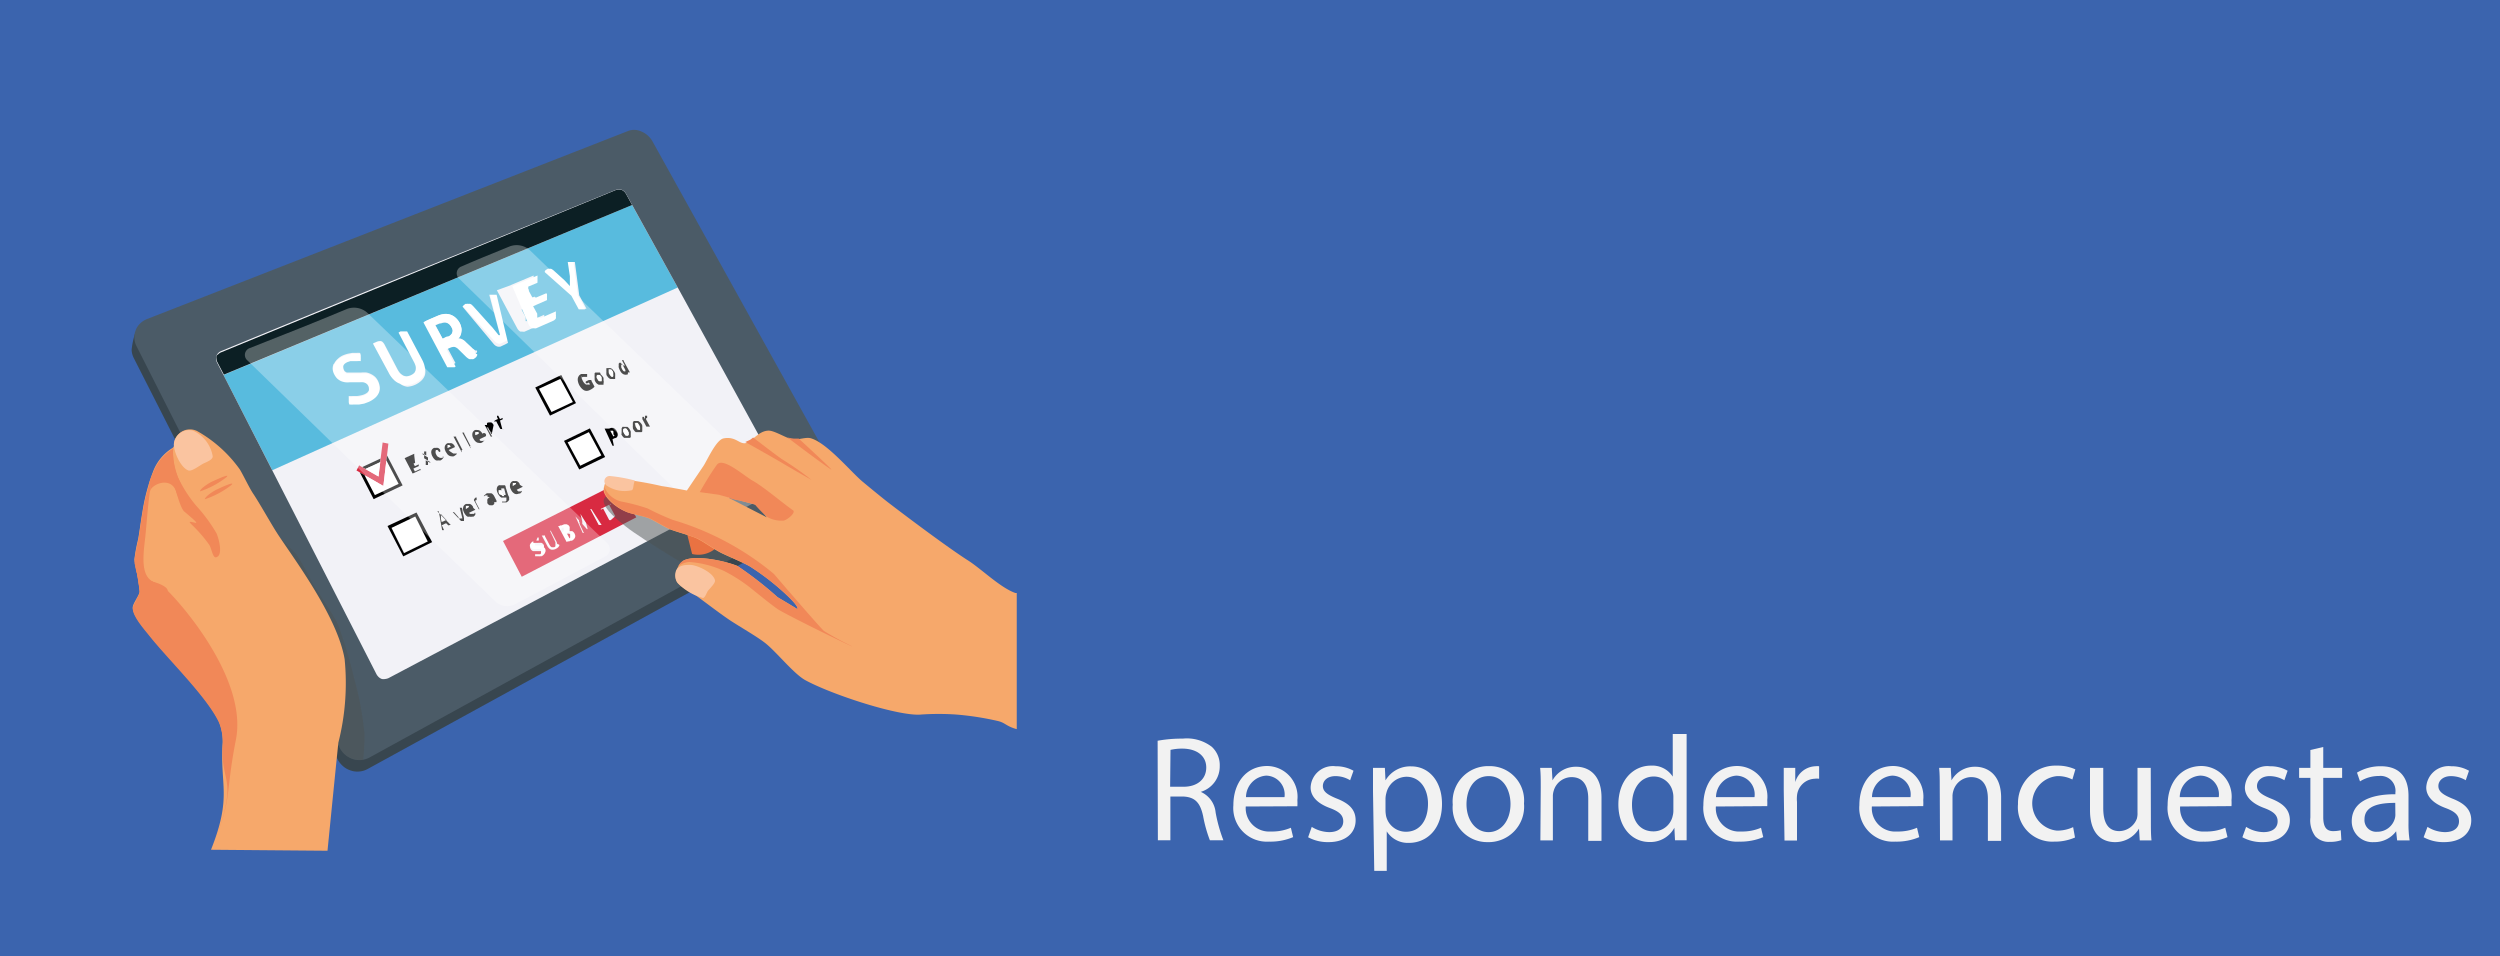 <svg xmlns="http://www.w3.org/2000/svg" viewBox="0 0 200 76.52"><defs><style>.cls-1{isolation:isolate;}.cls-2{fill:#3b64ae;}.cls-3{fill:#f2f2f2;}.cls-4{fill:#38464f;}.cls-5{fill:#f2f2f7;}.cls-6{fill:#fff;}.cls-7{fill:#010101;}.cls-8{fill:#d82a41;}.cls-9{fill:#58bbde;}.cls-10{fill:#0c1f24;}.cls-11{fill:#4b5b67;}.cls-12{opacity:0.3;}.cls-13,.cls-15{opacity:0.5;mix-blend-mode:multiply;}.cls-14,.cls-15{fill:#4d5353;}.cls-16{fill:#e97242;}.cls-17{fill:#f6a86b;}.cls-18{fill:#f18858;}.cls-19{fill:#fac4a0;}</style></defs><g class="cls-1"><g id="Capa_2" data-name="Capa 2"><g id="Capa_3" data-name="Capa 3"><g id="Capa_4" data-name="Capa 4"><rect class="cls-2" width="200" height="76.52"/></g></g><g id="Capa_1-2" data-name="Capa 1"><path class="cls-3" d="M92.61,59.26a10.66,10.66,0,0,1,2-.17,3.28,3.28,0,0,1,2.34.66,2,2,0,0,1,.63,1.53,2.13,2.13,0,0,1-1.52,2.07v0A2,2,0,0,1,97.25,65a12.33,12.33,0,0,0,.62,2.22H96.79a10.79,10.79,0,0,1-.54-1.93c-.24-1.11-.67-1.53-1.62-1.57h-1v3.5h-1Zm1,3.68h1.07c1.11,0,1.82-.61,1.82-1.54s-.75-1.49-1.86-1.51a4.15,4.15,0,0,0-1,.1Z"/><path class="cls-3" d="M99.66,64.52a1.87,1.87,0,0,0,2,2,3.8,3.8,0,0,0,1.61-.3l.18.75a4.67,4.67,0,0,1-1.93.36,2.69,2.69,0,0,1-2.85-2.92c0-1.75,1-3.13,2.72-3.13a2.46,2.46,0,0,1,2.4,2.73,4.15,4.15,0,0,1,0,.49Zm3.1-.75a1.51,1.51,0,0,0-1.47-1.72,1.74,1.74,0,0,0-1.61,1.72Z"/><path class="cls-3" d="M104.94,66.15a2.72,2.72,0,0,0,1.39.42c.77,0,1.13-.38,1.13-.86s-.3-.78-1.08-1.07c-1-.37-1.53-.94-1.53-1.64a1.78,1.78,0,0,1,2-1.7,2.83,2.83,0,0,1,1.43.36l-.27.76a2.25,2.25,0,0,0-1.18-.33c-.63,0-1,.36-1,.79s.34.69,1.1,1c1,.39,1.52.89,1.52,1.75,0,1-.79,1.74-2.17,1.74a3.3,3.3,0,0,1-1.63-.39Z"/><path class="cls-3" d="M109.84,63.32c0-.74,0-1.34,0-1.89h.95l.05,1h0a2.29,2.29,0,0,1,2.06-1.12c1.41,0,2.46,1.18,2.46,3,0,2.08-1.27,3.12-2.64,3.12a2,2,0,0,1-1.78-.92h0v3.16h-1Zm1,1.55a2.68,2.68,0,0,0,.05.43,1.63,1.63,0,0,0,1.58,1.24c1.12,0,1.77-.91,1.77-2.25,0-1.16-.62-2.15-1.73-2.15a1.69,1.69,0,0,0-1.6,1.3,2,2,0,0,0-.07.43Z"/><path class="cls-3" d="M121.92,64.28A2.84,2.84,0,0,1,119,67.37a2.76,2.76,0,0,1-2.78-3,2.83,2.83,0,0,1,2.88-3.08A2.75,2.75,0,0,1,121.92,64.28Zm-4.6.06c0,1.27.73,2.23,1.76,2.23s1.76-.94,1.76-2.25c0-1-.49-2.23-1.74-2.23S117.32,63.24,117.32,64.34Z"/><path class="cls-3" d="M123.26,63c0-.6,0-1.09-.05-1.57h.93l.06,1h0a2.13,2.13,0,0,1,1.92-1.09c.8,0,2,.48,2,2.47v3.46h-1.06V63.89c0-.94-.35-1.72-1.34-1.72a1.5,1.5,0,0,0-1.42,1.08,1.45,1.45,0,0,0-.07.49v3.49h-1Z"/><path class="cls-3" d="M134.93,58.72v7c0,.52,0,1.11,0,1.5H134l-.05-1h0a2.17,2.17,0,0,1-2,1.14c-1.41,0-2.48-1.19-2.48-3,0-1.93,1.18-3.11,2.6-3.11a1.94,1.94,0,0,1,1.75.88h0V58.72Zm-1.06,5.07a1.65,1.65,0,0,0-.05-.44,1.55,1.55,0,0,0-1.52-1.23c-1.09,0-1.74,1-1.74,2.25s.58,2.14,1.72,2.14a1.57,1.57,0,0,0,1.54-1.26,1.59,1.59,0,0,0,.05-.45Z"/><path class="cls-3" d="M137.27,64.52a1.86,1.86,0,0,0,2,2,3.8,3.8,0,0,0,1.61-.3l.18.75a4.67,4.67,0,0,1-1.93.36,2.69,2.69,0,0,1-2.86-2.92c0-1.75,1-3.13,2.73-3.13A2.45,2.45,0,0,1,141.38,64a4.68,4.68,0,0,1,0,.49Zm3.09-.75a1.5,1.5,0,0,0-1.46-1.72,1.75,1.75,0,0,0-1.62,1.72Z"/><path class="cls-3" d="M142.7,63.24c0-.68,0-1.27,0-1.81h.92l0,1.14h0a1.75,1.75,0,0,1,1.61-1.27,1.32,1.32,0,0,1,.3,0v1a1.28,1.28,0,0,0-.36,0,1.48,1.48,0,0,0-1.41,1.36,2.38,2.38,0,0,0,0,.49v3.09h-1Z"/><path class="cls-3" d="M149.75,64.52a1.86,1.86,0,0,0,2,2,3.8,3.8,0,0,0,1.61-.3l.18.75a4.67,4.67,0,0,1-1.93.36,2.69,2.69,0,0,1-2.86-2.92c0-1.75,1-3.13,2.73-3.13A2.45,2.45,0,0,1,153.86,64a4.68,4.68,0,0,1,0,.49Zm3.09-.75a1.5,1.5,0,0,0-1.46-1.72,1.75,1.75,0,0,0-1.62,1.72Z"/><path class="cls-3" d="M155.18,63c0-.6,0-1.09-.05-1.57h.93l.06,1h0a2.13,2.13,0,0,1,1.92-1.09c.8,0,2.05.48,2.05,2.47v3.46h-1.06V63.89c0-.94-.35-1.72-1.34-1.72a1.5,1.5,0,0,0-1.42,1.08,1.45,1.45,0,0,0-.07.49v3.49h-1Z"/><path class="cls-3" d="M166,67a4,4,0,0,1-1.67.33,2.75,2.75,0,0,1-2.89-3,3,3,0,0,1,3.12-3.08,3.45,3.45,0,0,1,1.47.3l-.24.81a2.54,2.54,0,0,0-1.23-.27,2.19,2.19,0,0,0,0,4.36,3,3,0,0,0,1.29-.28Z"/><path class="cls-3" d="M172.07,65.65c0,.6,0,1.13.05,1.58h-.94l-.06-.94h0a2.21,2.21,0,0,1-1.92,1.08c-.91,0-2-.51-2-2.55V61.43h1.06v3.21c0,1.11.34,1.85,1.3,1.85a1.54,1.54,0,0,0,1.39-1A1.57,1.57,0,0,0,171,65V61.43h1.06Z"/><path class="cls-3" d="M174.41,64.52a1.86,1.86,0,0,0,2,2,3.8,3.8,0,0,0,1.61-.3l.18.75a4.67,4.67,0,0,1-1.93.36,2.69,2.69,0,0,1-2.86-2.92c0-1.75,1-3.13,2.73-3.13A2.45,2.45,0,0,1,178.52,64a4.68,4.68,0,0,1,0,.49Zm3.09-.75A1.5,1.5,0,0,0,176,62.05a1.75,1.75,0,0,0-1.62,1.72Z"/><path class="cls-3" d="M179.69,66.15a2.69,2.69,0,0,0,1.39.42c.77,0,1.13-.38,1.13-.86s-.3-.78-1.08-1.07c-1-.37-1.54-.94-1.54-1.64a1.79,1.79,0,0,1,2-1.7,2.77,2.77,0,0,1,1.42.36l-.26.76a2.32,2.32,0,0,0-1.19-.33c-.62,0-1,.36-1,.79s.35.69,1.1,1c1,.39,1.53.89,1.53,1.75,0,1-.79,1.74-2.17,1.74a3.27,3.27,0,0,1-1.63-.39Z"/><path class="cls-3" d="M185.86,59.76v1.67h1.51v.8h-1.51v3.13c0,.72.2,1.13.79,1.13a2.68,2.68,0,0,0,.61-.07l.05.79a2.69,2.69,0,0,1-.94.14,1.47,1.47,0,0,1-1.14-.44,2.15,2.15,0,0,1-.4-1.51V62.23h-.9v-.8h.9V60Z"/><path class="cls-3" d="M191.77,67.23l-.08-.73h0a2.15,2.15,0,0,1-1.77.87,1.66,1.66,0,0,1-1.78-1.67c0-1.41,1.25-2.17,3.49-2.16v-.12a1.19,1.19,0,0,0-1.32-1.34,2.84,2.84,0,0,0-1.51.43l-.24-.7a3.63,3.63,0,0,1,1.91-.51c1.77,0,2.21,1.21,2.21,2.37v2.17a8.32,8.32,0,0,0,.09,1.39Zm-.15-3c-1.16,0-2.46.18-2.46,1.31a.93.93,0,0,0,1,1,1.45,1.45,0,0,0,1.41-1,1.2,1.2,0,0,0,.06-.33Z"/><path class="cls-3" d="M194.2,66.15a2.69,2.69,0,0,0,1.39.42c.77,0,1.13-.38,1.13-.86s-.3-.78-1.08-1.07c-1-.37-1.54-.94-1.54-1.64a1.79,1.79,0,0,1,2-1.7,2.79,2.79,0,0,1,1.42.36l-.26.76a2.32,2.32,0,0,0-1.19-.33c-.62,0-1,.36-1,.79s.35.69,1.1,1c1,.39,1.53.89,1.53,1.75,0,1-.79,1.74-2.17,1.74a3.34,3.34,0,0,1-1.64-.39Z"/><g class="cls-1"><path class="cls-4" d="M11,26.82c-.15.15-.14-.29-.21-.09A5.88,5.88,0,0,0,10.53,28a1.63,1.63,0,0,0,.18.66L27,60.73a1.84,1.84,0,0,0,.45.57,1.68,1.68,0,0,0,.61.34,1.56,1.56,0,0,0,.68.08,1.62,1.62,0,0,0,.67-.2l25-13.72,12.17-6.69a1.1,1.1,0,0,0,.39-.35,1.28,1.28,0,0,0,.2-.5,1.56,1.56,0,0,0,0-.57,1.9,1.9,0,0,0-.21-.59L52,12.24a1.74,1.74,0,0,0-.38-.47,1.92,1.92,0,0,0-.48-.32,1.77,1.77,0,0,0-.54-.13,1.37,1.37,0,0,0-.53.08L26.17,20.74,11.55,26.45A1.76,1.76,0,0,0,11,26.82Z"/><path class="cls-5" d="M15.68,27.73a1.27,1.27,0,0,0-.08.48,1.3,1.3,0,0,0,.14.49L29.58,54.8a1.52,1.52,0,0,0,.34.44,1.75,1.75,0,0,0,.46.26,1.49,1.49,0,0,0,.51.06,1.43,1.43,0,0,0,.52-.16L62.59,38.56a.91.91,0,0,0,.44-.65,1.23,1.23,0,0,0,0-.43,1.46,1.46,0,0,0-.16-.44l-12-22a1.25,1.25,0,0,0-.28-.36,1.2,1.2,0,0,0-.37-.23,1,1,0,0,0-.41-.1.86.86,0,0,0-.39.06L16.37,27.05a1.39,1.39,0,0,0-.43.28A1.31,1.31,0,0,0,15.68,27.73Z"/><path class="cls-6" d="M49.75,29.62l.07.07.06,0h.06l0,0,0,0s0,0,0-.05a.13.13,0,0,0,0-.06l-.22-.42h-.16a.12.12,0,0,0,0,.05.15.15,0,0,0,0,.07.43.43,0,0,0,0,.11l.06.13A.62.62,0,0,0,49.75,29.62Z"/><path class="cls-7" d="M51.53,33.35h-.07l-.07,0v.11s0,0,0,0l0,0a.05.05,0,0,1,0,0l0,0,0,.07.32.6H52l0,0h0l0,0,0,0-.31-.57a.13.13,0,0,1,0-.06.09.09,0,0,1,0-.05l0,0,0,0h.08v-.06a.64.64,0,0,0,0-.07.14.14,0,0,0,0-.06l0,0h-.11l-.06,0a.21.21,0,0,0,0,.06s0,0,0,.07a.22.22,0,0,0,0,.08l-.07,0Z"/><path class="cls-6" d="M47.81,30.36l.06.11a.6.6,0,0,0,.08.08.13.13,0,0,0,.07,0,.1.1,0,0,0,.09,0,.1.1,0,0,0,.06,0,.14.14,0,0,0,0-.09.19.19,0,0,0,0-.1.61.61,0,0,0,0-.12.41.41,0,0,0-.07-.11L48,30,47.88,30h-.09l-.06.06a.28.28,0,0,0,0,.09l0,.1A.34.34,0,0,0,47.81,30.36Z"/><path class="cls-7" d="M47.59,30.46l.06.11.07.09.09.07.09.05.08,0h.15l.08,0,.07,0a.12.12,0,0,0,0,0,.21.21,0,0,0,0-.06.09.09,0,0,0,0-.07.26.26,0,0,0,0-.2.23.23,0,0,0,0-.11.54.54,0,0,0,0-.11.41.41,0,0,0-.07-.11l-.07-.09-.08-.07L48,29.8l-.08,0h-.15l-.07,0-.07,0-.06.05s0,0,0,.06l0,.07a.31.31,0,0,0,0,.1.34.34,0,0,0,0,.1l0,.11A.6.6,0,0,0,47.59,30.46Zm.14-.41.06-.06h.09L48,30l.07.08a.41.41,0,0,1,.07.11.61.61,0,0,1,0,.12.19.19,0,0,1,0,.1.14.14,0,0,1,0,.09.1.1,0,0,1-.06,0,.1.1,0,0,1-.09,0,.13.13,0,0,1-.07,0,.6.6,0,0,1-.08-.08l-.06-.11a.34.34,0,0,1-.06-.12l0-.1A.28.28,0,0,1,47.73,30.05Z"/><path class="cls-7" d="M46.53,30.23a.2.2,0,0,1,.1-.08l.08,0h.17l.09,0,0-.05s0,0,0-.06a488806954763.94,488806954763.94,0,0,0,0-.12h-.24l-.12,0-.11,0a.52.52,0,0,0-.17.12.63.63,0,0,0-.1.2.7.7,0,0,0,0,.25,1.22,1.22,0,0,0,.11.32,1.46,1.46,0,0,0,.17.24,1,1,0,0,0,.19.16.46.46,0,0,0,.23.06.57.57,0,0,0,.24-.06l.12-.06.11-.07L47.5,31l.06-.07-.25-.47a.15.15,0,0,0,0-.06l-.06,0h-.06l-.08,0-.25.12v.09l0,0,0,.05,0,0H47l.11-.06v0l0,0,0,0v0l.09.16,0,0,0,0-.05,0,0,0a.32.32,0,0,1-.14,0,.31.31,0,0,1-.13,0,.45.45,0,0,1-.13-.11.7.7,0,0,1-.13-.19,1.28,1.28,0,0,1-.09-.22.45.45,0,0,1,0-.16A.17.17,0,0,1,46.53,30.23Z"/><path class="cls-6" d="M48.37,40.51h.05l.08,0,0,0,0,0v0a.14.14,0,0,0,0-.06v0l0,0,0,0v0l-.81.41v0l0,0v.07l0,0,0,0,0,0,.18-.1h0l0,0h0l0,0,0,0,0,0,0,0,.49.93h.07l0,0h.05l0,0,0,0,0,0-.5-.93,0,0v0l0,0,0,0,0,0Z"/><path class="cls-7" d="M39.56,33.66v.09l0,0v0l0,0,.13-.06.28.53a.86.86,0,0,0,.07.1l.08,0a.11.11,0,0,0,.08,0,.17.17,0,0,0,.1,0l.06,0,0,0,0,0,0,0h0v0h0v0l0,0,0,0,0,0,0,0-.11,0h-.07l0,0s0,0,0,0L40,33.64l.21-.09v-.12l0,0v0l0,0-.21.1-.14-.27h0l-.09,0,0,0s0,0,0,0a.31.31,0,0,0,0,.12l.07.14-.14.06Z"/><path class="cls-7" d="M39,34.16l0,0,0,0h.05l0,0s0,0,0,0l0,.06.23.44,0,.06,0,0h0l.06,0,0,0,0,0,0,0,0,0a.05.05,0,0,1,0,0l0,0,0,0,0,0L39.49,34l-.08-.12a.39.39,0,0,0-.1-.08.2.2,0,0,0-.11,0,.27.27,0,0,0-.12,0l-.06,0-.06.06a.21.21,0,0,0,0,.06.3.3,0,0,0,0,.08l0,0,0,0h-.1l-.09,0v0l.49.93h.12l0,0,0,0h0l0,0L39,34.26s0,0,0,0Z"/><path class="cls-7" d="M38.58,34.72s0,0,0,0,0,0,0,0l0-.05a.49.49,0,0,0-.11-.14.35.35,0,0,0-.29-.13.59.59,0,0,0-.17,0,.31.31,0,0,0-.15.12.33.33,0,0,0-.07.16.65.65,0,0,0,0,.19.6.6,0,0,0,.08.21,1,1,0,0,0,.11.17.61.61,0,0,0,.15.13.34.34,0,0,0,.17.05.41.41,0,0,0,.21,0l.09-.05.08-.07.06-.07a.22.22,0,0,0,0-.08l0,0,0,0,0,0,0,0,0,.06,0,0-.06.05-.06,0a.15.15,0,0,1-.09,0,.12.12,0,0,1-.08,0l-.07-.05a.41.41,0,0,1,0-.09l.48-.23A.06.06,0,0,0,38.58,34.72Zm-.57.1,0-.1s0-.06,0-.08a.14.14,0,0,1,0-.07.1.1,0,0,1,0,0l.08,0,.07,0,.06.05a.43.43,0,0,1,0,.07l0,0Z"/><path class="cls-7" d="M37.54,35.68a.11.11,0,0,0,.08,0,.19.19,0,0,0,.1,0l0,0,.05,0,0,0,0,0h0v0h0v0l0,0,0,0,0,0,0,0-.06,0h-.07s0,0,0,0,0,0,0,0l-.51-1a.43.43,0,0,0,0-.07l0,0h0l-.07,0-.08,0v0l.61,1.15.06.1A.18.18,0,0,0,37.54,35.68Z"/><path class="cls-6" d="M41.31,38.75v0l0-.08-.06,0-.07,0-.07,0-.06,0a.64.64,0,0,0,0,.07.25.25,0,0,0,0,.08.42.42,0,0,0,0,.1Z"/><path class="cls-7" d="M41.58,38.78s0,0,0,0,0,0,0,0l0-.05a.56.56,0,0,0-.1-.15.42.42,0,0,0-.14-.09.41.41,0,0,0-.16,0,.32.32,0,0,0-.16,0,.31.31,0,0,0-.15.12.33.33,0,0,0-.07.16.71.71,0,0,0,0,.2.64.64,0,0,0,.08.2.78.78,0,0,0,.11.18.87.87,0,0,0,.15.13.34.34,0,0,0,.17.05.43.43,0,0,0,.21-.05l.09,0,.07-.07a.23.23,0,0,0,.07-.07l0-.08,0,0,0,0,0,0,0,0,0,0,0,0-.05.05-.06,0-.09,0a.11.11,0,0,1-.08,0l-.07-.05-.06-.08.49-.24Zm-.56.11a.42.42,0,0,1,0-.1.25.25,0,0,1,0-.08.64.64,0,0,1,0-.07l.06,0,.07,0,.07,0,.06,0,0,.08v0Z"/><path class="cls-7" d="M40.4,38.82l0,0,0,0h0l0,0,0,0s0,0,0,0,0,0,0,0H40a.11.11,0,0,0-.07,0,.27.27,0,0,0-.12.09.34.34,0,0,0-.06.15.41.41,0,0,0,0,.19.79.79,0,0,0,.08.23.7.7,0,0,0,.13.19.43.43,0,0,0,.14.13.3.3,0,0,0,.15,0,.4.4,0,0,0,.15,0l.06,0,.05,0,0-.06,0,0,0,.07a.36.36,0,0,1,0,.09.28.28,0,0,1,0,.09.3.3,0,0,1,0,.08l-.08.06-.06,0-.07,0h-.14a.09.09,0,0,0,0,0s0,0,0,.06,0,0,0,0l0,0h.09l.09,0,.09,0,.09,0,.09-.06a.23.23,0,0,0,.07-.07l.05-.07a.16.16,0,0,0,0-.09V40a.44.44,0,0,0,0-.1.93.93,0,0,0,0-.13l-.08-.16L40.46,39a.08.08,0,0,1,0-.05s0,0,0,0v0a.06.06,0,0,1,0,0Zm.05.72s0,0,0,.06l0,0,0,0,0,0h-.06l-.07,0a.29.29,0,0,1-.07-.08.62.62,0,0,1-.08-.12.53.53,0,0,1-.06-.14.23.23,0,0,1,0-.11.19.19,0,0,1,0-.08.1.1,0,0,1,.06,0l0,0h.16Z"/><path class="cls-6" d="M40.13,39.61a.29.29,0,0,0,.07.08l.07,0h.06l0,0,0,0,0,0s0,0,0-.06l-.22-.42h-.16l0,0a.1.1,0,0,0-.06,0,.19.19,0,0,0,0,.08.23.23,0,0,0,0,.11.53.53,0,0,0,.06.14A.62.62,0,0,0,40.13,39.61Z"/><path class="cls-7" d="M36.92,36,37,36l.1,0,0,0,0,0,0,0,0,0h0v0h0v0l0,0,0,0,0,0,0,0,0,0H37l0,0,0,0-.51-1,0-.07s0,0,0,0h-.06l-.06,0-.09,0v0l.61,1.16a.86.86,0,0,0,.07.1Z"/><path class="cls-6" d="M36.1,35.71v0L36,35.62,36,35.56l-.07,0-.08,0a.1.1,0,0,0,0,0,.14.14,0,0,0,0,.07s0,0,0,.08a.42.42,0,0,0,0,.1Z"/><path class="cls-7" d="M36.38,35.75l0,0s0,0,0-.05l0,0a.58.58,0,0,0-.11-.15.42.42,0,0,0-.14-.09.41.41,0,0,0-.16,0,.38.38,0,0,0-.17,0,.31.31,0,0,0-.15.12.33.33,0,0,0-.07.16.61.61,0,0,0,0,.19,1.8,1.8,0,0,0,.08.21l.12.18a.47.47,0,0,0,.15.13.34.34,0,0,0,.17.05.39.39,0,0,0,.21,0l.09-.06.08-.06a.46.46,0,0,0,.07-.07l0-.08,0,0,0,0,0,0,0,0,0,0s0,0,0,.05l-.05,0-.06,0-.1,0-.08,0L36,36.11,35.89,36l.5-.23Zm-.58.1a.42.42,0,0,1,0-.1s0-.06,0-.08a.14.14,0,0,1,0-.07.1.1,0,0,1,0,0l.08,0,.07,0,.06.06.05.07v0Z"/><path class="cls-7" d="M34.9,36H35A.09.09,0,0,1,35,36s0,0,.06.06l.06.09h.1l0,0,0,0V36l0,0a.31.31,0,0,0-.09-.11.24.24,0,0,0-.11-.06.39.39,0,0,0-.15,0l-.15,0a.45.45,0,0,0-.13.1.28.28,0,0,0-.08.15.39.39,0,0,0,0,.19.69.69,0,0,0,.09.25.91.91,0,0,0,.13.19.57.57,0,0,0,.15.12.37.37,0,0,0,.18,0,.46.46,0,0,0,.19,0l.09-.06a.46.46,0,0,0,.07-.07.24.24,0,0,0,.06-.09.25.25,0,0,0,0-.09l0,0-.05,0,0,0,0,0,0,.06,0,.05,0,0-.05,0-.09,0-.08,0L35,36.52a.73.73,0,0,1-.09-.13.58.58,0,0,1-.06-.15.26.26,0,0,1,0-.11.19.19,0,0,1,0-.08Z"/><path class="cls-7" d="M34.25,36.11H34.1l0,0h0l0,0v.33l-.23-.14,0,0h-.12l0,0s0,0,0,0l0,0,0,0,.49.3,0,.6H34l0,0h.06l0,0h0l0,0v-.38l.28.17,0,0h.12l0,0,0,0,0,0,0,0-.53-.33,0-.54Z"/><path class="cls-7" d="M36.68,41.49h0l0,0,0-.06,0-.06-.06-.06-.3-.34s0,0-.05,0l0,0h0l-.05,0,0,0,0,0,0,0,0,0,.66.71.06,0,.06,0h0l.07,0,0,0,.05,0,0,0,0,0c0-.06,0-.14,0-.22a1.57,1.57,0,0,0-.06-.28l-.06-.29q0-.15-.06-.27h-.16l0,0h0l.21.85Z"/><path class="cls-7" d="M33.14,36.45a.06.06,0,0,0,0,0V36.3l0,0v0l0,0-.77.35v0l.6,1.15s0,0,0,.06a.1.1,0,0,0,.05,0H33l.07,0,.51-.24a.15.15,0,0,0,.06,0,.1.1,0,0,0,0-.05.43.43,0,0,0,0,0,.13.13,0,0,0,0-.06v0l0,0v0l-.45.21,0,0,0,0h0l0,0,0,0v0l0,0v0l-.12-.23.12-.06.31-.14v-.14l0,0,0,0,0,0-.31.14h0l0,0h0l0,0-.11-.2v0l0,0,0,0,0,0,.13-.06Z"/><path class="cls-6" d="M35.21,41.42a.31.31,0,0,1,0,.08l.06.28h.08l.16-.08h.08l-.16-.17-.07-.08-.08-.08-.08-.09-.07-.08h0l0,.08s0,.07,0,.1A.36.36,0,0,1,35.21,41.42Z"/><path class="cls-7" d="M35.39,42l0,0h0l.26-.13h.06l0,0,.15.16L36,42,36,42h0l.06,0,0,0,0,0,0,0,0,0-1.08-1.1H35.1l0,0h0l0,0,0,0,0,0,0,0,.27,1.51h.15l0,0h0l0,0,0,0L35.34,42h0Zm-.06-.24h0l-.06-.28a.31.31,0,0,0,0-.08.36.36,0,0,0,0-.1s0-.06,0-.1l0-.08h0l.07.08.08.09.08.08.07.08.16.17h-.08l-.16.08h0Z"/><polygon class="cls-7" points="30.45 36.68 28.97 37.37 29.23 37.52 30.42 36.97 30.45 36.68"/><polygon class="cls-8" points="30.67 38.88 30.91 36.83 30.96 36.45 31.07 35.49 30.61 35.4 30.45 36.68 30.42 36.97 30.28 38.12 29.23 37.52 28.97 37.37 28.73 37.23 28.52 37.64 28.79 37.8 29.16 38.01 30.67 38.88"/><polygon class="cls-6" points="30.91 36.83 30.67 38.88 29.16 38.01 29.99 39.61 31.89 38.71 30.91 36.83"/><polygon class="cls-7" points="29.16 38.01 28.79 37.8 29.89 39.93 32.21 38.83 30.97 36.45 30.96 36.45 30.91 36.83 31.89 38.71 29.99 39.61 29.16 38.01"/><path class="cls-6" d="M45.45,22.71l-.14-.15-.14-.15L45,22.28l-.71-.64a.91.91,0,0,0-.13-.1.34.34,0,0,0-.12-.06l-.11,0-.13,0-.09.05-.09.06-.07.08-.07.09,2.12,1.88.59,1.09.09,0,.09,0,.08,0,.07,0,.07,0,.08,0,.07-.05.07,0-.58-1.07-.35-2.67,0,0h-.08l-.08,0-.08,0-.09,0-.06,0-.06,0-.06,0-.06,0,.17,1.14,0,.18c0,.07,0,.13,0,.2s0,.14,0,.21,0,.13,0,.2h0Z"/><path class="cls-7" d="M49.61,29h0l0,0a.31.31,0,0,0-.11.09.39.39,0,0,0,0,.13.56.56,0,0,0,0,.18,1.4,1.4,0,0,0,.2.4.75.75,0,0,0,.14.12.34.34,0,0,0,.14.05.25.25,0,0,0,.14,0l.06,0a.12.12,0,0,0,.05-.05l0-.06a.14.14,0,0,0,0-.07l.05,0,0,0h.11s0,0,0,0,0,0,0,0a.06.06,0,0,0,0,0v0h0l0,0,0,0,0,0-.5-.92,0-.06,0,0h0l-.06,0-.08,0v0l.24.44h-.1Zm.11.18h.09l.22.42a.13.13,0,0,1,0,.06s0,0,0,.05l0,0,0,0h-.06l-.06,0-.07-.07a.62.62,0,0,1-.08-.12l-.06-.13a.52.52,0,0,1,0-.11.15.15,0,0,1,0-.07.12.12,0,0,1,0-.05h.07Z"/><path class="cls-7" d="M48.52,30a.41.41,0,0,0,.07.11l.07.09.08.07.1.05.07,0h.15a.13.13,0,0,0,.08,0l.07,0,0,0a.21.21,0,0,0,0-.06.13.13,0,0,0,0-.07.41.41,0,0,0,0-.11.18.18,0,0,0,0-.1.19.19,0,0,0,0-.1.58.58,0,0,0-.12-.22l-.07-.09a.27.27,0,0,0-.08-.07.31.31,0,0,0-.1-.05l-.07,0a.22.22,0,0,0-.08,0H48.7l-.07,0-.07,0-.05,0,0,.06a.19.19,0,0,0,0,.07.36.36,0,0,0,0,.1s0,.07,0,.11a.42.42,0,0,0,0,.1A.37.37,0,0,0,48.52,30Zm.15-.4a.09.09,0,0,1,.06-.06.11.11,0,0,1,.08,0l.08,0a.22.22,0,0,1,.07.09.41.41,0,0,1,.07.11.37.37,0,0,1,0,.11.22.22,0,0,1,0,.1.09.09,0,0,1,0,.09.17.17,0,0,1-.06.06H49a.14.14,0,0,1-.08-.05.27.27,0,0,1-.07-.08.41.41,0,0,1-.07-.11l-.06-.11a.52.52,0,0,1,0-.11A.08.08,0,0,1,48.67,29.62Z"/><path class="cls-6" d="M48.74,29.92a.41.41,0,0,0,.07.11.27.27,0,0,0,.07.08.14.14,0,0,0,.08.05H49a.17.17,0,0,0,.06-.06.09.09,0,0,0,0-.09.22.22,0,0,0,0-.1.37.37,0,0,0,0-.11.41.41,0,0,0-.07-.11.22.22,0,0,0-.07-.09l-.08,0a.11.11,0,0,0-.08,0,.09.09,0,0,0-.06.06.08.08,0,0,0,0,.08.52.52,0,0,0,0,.11Z"/><path class="cls-6" d="M50.86,34.2l.07.11a.27.27,0,0,0,.07.08s0,0,.08,0a.1.1,0,0,0,.09,0,.1.1,0,0,0,0-.06.08.08,0,0,0,0-.08.23.23,0,0,0,0-.11.54.54,0,0,0-.05-.11.41.41,0,0,0-.07-.11.35.35,0,0,0-.07-.09l-.08,0a.11.11,0,0,0-.08,0l-.07.06a.14.14,0,0,0,0,.09.44.44,0,0,0,0,.1Z"/><path class="cls-7" d="M50.64,34.3a.41.41,0,0,0,.07.11l.07.09.08.07.1,0,.08,0h.15l.07,0,.07,0,.05-.05,0-.06a.19.19,0,0,0,0-.07.41.41,0,0,0,0-.11.34.34,0,0,0,0-.1.45.45,0,0,0,0-.11L51.37,34l-.07-.11-.07-.08-.08-.07a.53.53,0,0,0-.1-.06H50.9l-.08,0-.07,0-.07,0,0,.05-.05.07a.14.14,0,0,0,0,.07.3.3,0,0,0,0,.1.36.36,0,0,0,0,.1.2.2,0,0,0,0,.11A.37.37,0,0,0,50.64,34.3Zm.14-.41.07-.06a.11.11,0,0,1,.08,0l.08,0a.35.35,0,0,1,.07.09.41.41,0,0,1,.07.11.54.54,0,0,1,.05.11.23.23,0,0,1,0,.11.08.08,0,0,1,0,.08.1.1,0,0,1,0,.06.1.1,0,0,1-.09,0s0,0-.08,0a.27.27,0,0,1-.07-.08l-.07-.11-.06-.12a.44.44,0,0,1,0-.1A.14.14,0,0,1,50.78,33.89Z"/><path class="cls-7" d="M49.71,34.76l.07.11.07.09.08.07.1,0,.08,0h.15l.07,0,.07,0,.06-.06a.15.15,0,0,0,0-.06l0-.07s0-.07,0-.1,0-.07,0-.11a.42.42,0,0,0,0-.1.61.61,0,0,0-.05-.12l-.06-.1a.36.36,0,0,0-.08-.09.27.27,0,0,0-.08-.07l-.1,0-.07,0H50l-.08,0a.11.11,0,0,0-.07,0l-.07,0a.12.12,0,0,0,0,.05l-.05.06,0,.07s0,.07,0,.1,0,.07,0,.11a.76.76,0,0,0,0,.11Zm.15-.42a.17.17,0,0,1,.06-.06H50a.14.14,0,0,1,.08,0,.27.27,0,0,1,.07.08.41.41,0,0,1,.07.11l.06.12,0,.1a.28.28,0,0,1,0,.09.17.17,0,0,1-.06.06.14.14,0,0,1-.09,0l-.08,0a.31.31,0,0,1-.07-.09.41.41,0,0,1-.07-.11l-.06-.11a.52.52,0,0,1,0-.11A.1.1,0,0,1,49.86,34.34Z"/><path class="cls-6" d="M49.93,34.65a.41.41,0,0,0,.07.11.31.31,0,0,0,.07.09l.08,0a.14.14,0,0,0,.09,0,.17.17,0,0,0,.06-.06.28.28,0,0,0,0-.09l0-.1-.06-.12a.41.41,0,0,0-.07-.11.27.27,0,0,0-.07-.08.14.14,0,0,0-.08,0h-.08a.17.17,0,0,0-.06.06.1.1,0,0,0,0,.09.52.52,0,0,0,0,.11Z"/><path class="cls-6" d="M39.93,26.78h0l0,0-.16-.2-.18-.22-.17-.21-.18-.19-1.33-1.48-.13-.13a.56.56,0,0,0-.13-.07.32.32,0,0,0-.13,0,.25.25,0,0,0-.14,0l-.11,0-.09.07-.08.07-.07.08,2.55,2.81a.83.83,0,0,0,.16.13l.16.06H40a.47.47,0,0,0,.15-.06l.13-.06.13-.06.13-.07.11-.06-.91-3.85,0,0h-.08l-.09,0-.08,0-.07,0-.07,0-.07,0-.07,0-.06,0L40,26.78h0Z"/><path class="cls-9" d="M35.65,27l.11-.05.09,0a.57.57,0,0,0,.24-.17.32.32,0,0,0,.1-.19.55.55,0,0,0,0-.22,1,1,0,0,0-.09-.22A1.43,1.43,0,0,0,36,26a.55.55,0,0,0-.17-.14.46.46,0,0,0-.23-.06.72.72,0,0,0-.3.07l-.1,0-.12.05-.12.05-.12.05.61,1.15.13-.06Z"/><path class="cls-6" d="M33.11,29.87a1,1,0,0,1-.59.26.67.67,0,0,1-.28-.06,1.21,1.21,0,0,1-.26-.2,1.82,1.82,0,0,1-.22-.34l-1-1.91a.7.7,0,0,0-.13-.19.33.33,0,0,0-.15-.11.47.47,0,0,0-.17,0,.49.49,0,0,0-.19.05l-.26.11v.05l1.22,2.33a2,2,0,0,0,.4.55,1.29,1.29,0,0,0,.5.32,1.22,1.22,0,0,0,.57.08,1.8,1.8,0,0,0,1.13-.5,1.07,1.07,0,0,0,.28-.45,1.25,1.25,0,0,0,0-.55,2.12,2.12,0,0,0-.21-.63l-1.22-2.3-.1,0-.1,0-.09,0-.08,0-.07,0-.09,0-.08.05-.08.05L33.07,29a1.73,1.73,0,0,1,.15.36.82.82,0,0,1,0,.31A.55.55,0,0,1,33.11,29.87Z"/><path class="cls-6" d="M27,30.36a1.37,1.37,0,0,0,.29.2,1.4,1.4,0,0,0,.35.1,1.61,1.61,0,0,0,.39,0h.77a1.57,1.57,0,0,1,.24,0,.71.71,0,0,1,.19.06.5.5,0,0,1,.14.1.38.38,0,0,1,.09.13.41.41,0,0,1,.05.18.57.57,0,0,1,0,.18.66.66,0,0,1-.12.17,1,1,0,0,1-.23.14,1.4,1.4,0,0,1-.29.09,1.92,1.92,0,0,1-.32.05h-.33a1.66,1.66,0,0,1-.32,0,.83.83,0,0,0,0,.15,1.1,1.1,0,0,0,0,.18,1.09,1.09,0,0,0,0,.18.84.84,0,0,0,.05.17,2.58,2.58,0,0,0,.39,0l.4,0,.39-.07.35-.13a2,2,0,0,0,.54-.34,1.17,1.17,0,0,0,.3-.42.94.94,0,0,0,.06-.47,1.48,1.48,0,0,0-.15-.48,1.19,1.19,0,0,0-.23-.31,1.41,1.41,0,0,0-.31-.21,1.47,1.47,0,0,0-.37-.13,2.72,2.72,0,0,0-.42,0h-1l-.16,0a.57.57,0,0,1-.13-.08.27.27,0,0,1-.09-.12.48.48,0,0,1-.05-.17.38.38,0,0,1,0-.17.42.42,0,0,1,.11-.16,1.07,1.07,0,0,1,.21-.13l.24-.08.27,0,.29,0a1.22,1.22,0,0,1,.27,0,.75.75,0,0,0,0-.16.43.43,0,0,0,0-.16.88.88,0,0,0,0-.17.58.58,0,0,0-.06-.17,2.79,2.79,0,0,0-.29,0l-.33,0-.36.07a2.53,2.53,0,0,0-.36.12,1.48,1.48,0,0,0-.45.3,1.2,1.2,0,0,0-.29.39,1,1,0,0,0-.08.46,1.1,1.1,0,0,0,.14.48A1.44,1.44,0,0,0,27,30.36Z"/><path class="cls-9" d="M54.22,23,50.57,16.4,17.88,30l3.9,7.62ZM43.58,21.69l.07-.08.09-.06.09-.05.13,0,.11,0a.34.34,0,0,1,.12.06.91.91,0,0,1,.13.1l.71.64.14.13.14.15.14.15.14.16h0c0-.07,0-.13,0-.2s0-.14,0-.21,0-.13,0-.2l0-.18-.17-1.14.06,0,.06,0,.06,0,.06,0,.09,0,.08,0,.08,0h.08l0,0,.35,2.67.58,1.07-.07,0-.07.05-.08,0-.07,0-.07,0-.08,0-.09,0-.09,0-.59-1.09-2.12-1.88Zm-2.89,1.19,2-.84,0,.07,0,.06a.25.25,0,0,1,0,.07.1.1,0,0,0,0,.05l0,.07,0,.08,0,.09a.29.29,0,0,0,0,.09l-1.05.45-.31.13,0,.09,0,.09a.56.56,0,0,1,.05.08l0,.09.28.52.09,0,.09,0,.07,0,.06,0,.8-.34.06.06,0,.07a.25.25,0,0,1,0,.07.21.21,0,0,1,0,.06l0,.06a.3.3,0,0,0,0,.08s0,.05,0,.08a.19.19,0,0,1,0,.07l-.8.35-.31.14.33.6a.3.3,0,0,0,0,.08l0,.08,0,.07a.36.36,0,0,0,0,.09l.07,0a.2.2,0,0,0,.08,0l.09,0,.09,0,1.16-.51,0,.05,0,.07,0,.07,0,.07a.45.45,0,0,1,0,.16.35.35,0,0,1,0,.14.31.31,0,0,1-.09.11.42.42,0,0,1-.14.09l-1.34.59a.33.33,0,0,1-.17,0l-.16,0a.41.41,0,0,1-.14-.1.74.74,0,0,1-.12-.16l-1.63-3.05Zm-3.63,1.57.08-.07.09-.07.11,0a.25.25,0,0,1,.14,0,.32.32,0,0,1,.13,0,.56.56,0,0,1,.13.07l.13.13,1.33,1.48.18.19.17.21.18.22.16.2,0,0H40l-.86-3.23.06,0,.07,0,.07,0,.07,0,.07,0,.08,0,.09,0h.08l0,0,.91,3.85-.11.06-.13.07-.13.06-.13.06a.47.47,0,0,1-.15.06h-.15l-.16-.06a.83.83,0,0,1-.16-.13L37,24.53Zm-3.18,1.32.29-.14.29-.13.28-.12.28-.12a1.94,1.94,0,0,1,.51-.14,1.17,1.17,0,0,1,.9.29,1.5,1.5,0,0,1,.35.45,1.27,1.27,0,0,1,.12.36.79.79,0,0,1,0,.34.75.75,0,0,1-.09.29.94.94,0,0,1-.16.23.44.44,0,0,1,.16,0,.52.52,0,0,1,.16.06,1.19,1.19,0,0,1,.15.09.86.86,0,0,1,.14.13l.47.44a.28.28,0,0,0,.1.09l.1.08.11.07.12,0a.27.27,0,0,1,0,.12l-.07.12a.48.48,0,0,1-.11.09.36.36,0,0,1-.12.08.53.53,0,0,1-.17,0,.4.4,0,0,1-.15,0,.6.6,0,0,1-.15-.09,1.14,1.14,0,0,1-.17-.15l-.54-.53a.75.75,0,0,0-.14-.12.8.8,0,0,0-.16-.08.43.43,0,0,0-.17,0,.63.63,0,0,0-.2.06l-.3.13.73,1.37-.08.06-.09,0-.08,0-.08,0-.07,0-.09,0-.09,0-.09,0-1.89-3.56Zm-4,1.68.26-.11a.49.49,0,0,1,.19-.05.47.47,0,0,1,.17,0,.33.33,0,0,1,.15.11.7.7,0,0,1,.13.19l1,1.91a1.82,1.82,0,0,0,.22.34,1.21,1.21,0,0,0,.26.2.67.67,0,0,0,.28.06,1,1,0,0,0,.59-.26.55.55,0,0,0,.12-.24.82.82,0,0,0,0-.31,1.73,1.73,0,0,0-.15-.36l-1.22-2.32.08-.05.08-.05.09,0,.07,0,.08,0,.09,0,.1,0,.1,0,1.22,2.3a2.12,2.12,0,0,1,.21.63,1.25,1.25,0,0,1,0,.55,1.07,1.07,0,0,1-.28.45,1.8,1.8,0,0,1-1.13.5A1.22,1.22,0,0,1,32,30.7a1.29,1.29,0,0,1-.5-.32,2,2,0,0,1-.4-.55L29.84,27.5Zm-3.16,1.66a1.2,1.2,0,0,1,.29-.39,1.48,1.48,0,0,1,.45-.3,2.53,2.53,0,0,1,.36-.12l.36-.07.33,0a2.79,2.79,0,0,1,.29,0,.58.58,0,0,1,.06.17.88.88,0,0,1,0,.17.43.43,0,0,1,0,.16.75.75,0,0,1,0,.16,1.22,1.22,0,0,0-.27,0l-.29,0-.27,0-.24.08a1.07,1.07,0,0,0-.21.13.42.42,0,0,0-.11.16.38.38,0,0,0,0,.17.48.48,0,0,0,.05.17.27.27,0,0,0,.09.12.57.57,0,0,0,.13.08l.16,0h1a2.72,2.72,0,0,1,.42,0,1.47,1.47,0,0,1,.37.13,1.41,1.41,0,0,1,.31.21,1.19,1.19,0,0,1,.23.31,1.48,1.48,0,0,1,.15.48.94.94,0,0,1-.06.47,1.17,1.17,0,0,1-.3.42,2,2,0,0,1-.54.34l-.35.13-.39.07-.4,0a2.58,2.58,0,0,1-.39,0,.84.84,0,0,1-.05-.17,1.09,1.09,0,0,1,0-.18,1.1,1.1,0,0,1,0-.18.83.83,0,0,1,0-.15,1.66,1.66,0,0,0,.32,0h.33a1.92,1.92,0,0,0,.32-.05,1.4,1.4,0,0,0,.29-.09,1,1,0,0,0,.23-.14.66.66,0,0,0,.12-.17.57.57,0,0,0,0-.18.41.41,0,0,0-.05-.18.38.38,0,0,0-.09-.13.5.5,0,0,0-.14-.1.71.71,0,0,0-.19-.06,1.57,1.57,0,0,0-.24,0H28a1.61,1.61,0,0,1-.39,0,1.4,1.4,0,0,1-.35-.1,1.37,1.37,0,0,1-.29-.2,1.44,1.44,0,0,1-.22-.31,1.1,1.1,0,0,1-.14-.48A1,1,0,0,1,26.69,29.11Z"/><path class="cls-6" d="M43,22.62a.29.29,0,0,1,0-.09l0-.09,0-.08,0-.07a.1.1,0,0,1,0-.05.25.25,0,0,0,0-.07l0-.06,0-.07-2,.84v.05L42.31,26a.74.74,0,0,0,.12.16.41.41,0,0,0,.14.1l.16,0a.33.33,0,0,0,.17,0l1.34-.59a.42.42,0,0,0,.14-.09.31.31,0,0,0,.09-.11.35.35,0,0,0,0-.14.45.45,0,0,0,0-.16l0-.07,0-.07,0-.07,0-.05-1.16.51-.09,0-.09,0a.2.2,0,0,1-.08,0l-.07,0a.36.36,0,0,1,0-.09l0-.07,0-.08a.3.3,0,0,1,0-.08l-.33-.6.31-.14.8-.35a.19.19,0,0,0,0-.07s0-.05,0-.08a.3.3,0,0,1,0-.08l0-.06a.21.21,0,0,0,0-.06.25.25,0,0,0,0-.07l0-.07-.06-.06-.8.34-.06,0-.07,0-.09,0-.09,0-.28-.52,0-.09a.56.56,0,0,0-.05-.08l0-.09,0-.09.31-.13Z"/><path class="cls-6" d="M49,34.91l0,0h0l.08-.06a.29.29,0,0,0,0-.09.22.22,0,0,0,0-.08.2.2,0,0,0,0-.08.35.35,0,0,0,0-.08s0,0-.06-.06a.14.14,0,0,0-.09,0l-.1,0,0,0h0l0,0,0,0,.25.46,0,0Z"/><path class="cls-7" d="M49.33,35a.39.39,0,0,0,.08-.14.47.47,0,0,0,0-.17.49.49,0,0,0-.07-.19.59.59,0,0,0-.13-.17.44.44,0,0,0-.15-.1l-.17,0-.17.06-.08,0-.09,0-.09,0-.09,0h0L49,35.66h.11l0,0h0l0,0,0,0L49,35.14l.15-.08A.45.45,0,0,0,49.33,35Zm-.18-.14-.08.06h0l0,0,0,0,0,0-.25-.46,0,0,0,0h0l0,0,.1,0a.14.14,0,0,1,.09,0s.05,0,.06.06a.35.35,0,0,1,0,.08.2.2,0,0,1,0,.08.22.22,0,0,1,0,.08A.29.29,0,0,1,49.15,34.82Z"/><polygon class="cls-6" points="44.83 30.31 43.12 31.1 44.11 32.96 45.82 32.16 44.83 30.31"/><path class="cls-7" d="M44.9,30l-2.08,1L44,33.25l2.08-1ZM43.12,31.1l1.71-.79,1,1.85-1.71.8Z"/><polygon class="cls-6" points="47.11 34.57 45.41 35.39 46.41 37.26 48.11 36.42 47.11 34.57"/><path class="cls-7" d="M47.19,34.27l-2.07,1,1.22,2.29,2.07-1Zm-1.78,1.12,1.7-.82,1,1.86-1.69.83Z"/><path class="cls-6" d="M48,42.09h0l0,0h0l0,0,0,0h0l-.69-1.28h-.09l0,0h0l0,0h0l0,0,.68,1.28H48Z"/><path class="cls-6" d="M36.91,26.56a.79.79,0,0,0,0-.34,1.27,1.27,0,0,0-.12-.36,1.5,1.5,0,0,0-.35-.45,1.17,1.17,0,0,0-.9-.29,1.94,1.94,0,0,0-.51.14l-.28.12-.28.12-.29.13-.29.14,0,.05,1.89,3.56.09,0,.09,0,.09,0,.07,0,.08,0,.08,0,.09,0,.08-.06-.73-1.37.3-.13a.63.63,0,0,1,.2-.06.43.43,0,0,1,.17,0,.8.8,0,0,1,.16.08.75.75,0,0,1,.14.12l.54.53a1.14,1.14,0,0,0,.17.15.6.6,0,0,0,.15.09.4.4,0,0,0,.15,0,.53.53,0,0,0,.17,0,.36.36,0,0,0,.12-.08.48.48,0,0,0,.11-.09l.07-.12a.27.27,0,0,0,0-.12l-.12,0L37.94,28l-.1-.08a.28.28,0,0,1-.1-.09l-.47-.44a.86.86,0,0,0-.14-.13,1.19,1.19,0,0,0-.15-.09.52.52,0,0,0-.16-.06.44.44,0,0,0-.16,0,.94.94,0,0,0,.16-.23A.75.75,0,0,0,36.91,26.56Zm-.72,0a.32.32,0,0,1-.1.19.57.57,0,0,1-.24.17l-.09,0-.11.05-.12.06-.13.06L34.79,26l.12-.05.12-.05.12-.05.1,0a.72.72,0,0,1,.3-.07.46.46,0,0,1,.23.06A.55.55,0,0,1,36,26a1.43,1.43,0,0,1,.14.2,1,1,0,0,1,.09.22A.55.55,0,0,1,36.19,26.59Z"/><path class="cls-6" d="M46.68,42.08,46.61,42l-.07-.08,0-.06-.41-.45h0l0,0h0l0,0,0,0,0,0,0,0,0,0,.59,1.33h.09l0,0h0l0,0,0,0-.29-.62-.05-.1,0-.11-.05-.1a.93.93,0,0,1,0-.1h0l.63.72h0l0,0h.06l0,0,0,0h0l0,0-.24-.92h0l.06.1a.53.53,0,0,0,.06.1l.06.11a.41.41,0,0,1,.05.09l.36.59h.1l0,0,0,0,0,0,0,0-.77-1.23,0,0h0l0,0,0,0,0,0,0,0,0,0,0,0,.15.58,0,.07,0,.1,0,.1a.51.51,0,0,1,0,.09h0Z"/><path class="cls-8" d="M45.34,42.43a.09.09,0,0,0,0-.07v-.07l0-.06a.21.21,0,0,0,0-.06l0,0a.11.11,0,0,0-.08,0l-.09,0,0,0,0,0,0,0,0,0,.18.35.15-.08Z"/><path class="cls-8" d="M45.52,43.12l0,0,0,0a.22.22,0,0,0,.09-.07.2.2,0,0,0,0-.08.22.22,0,0,0,0-.08l0-.07,0-.07-.07-.05a.14.14,0,0,0-.09,0l-.11,0-.17.08.22.42,0,0Z"/><path class="cls-6" d="M38.31,34.68l0,0a.43.43,0,0,0,0-.07l-.06-.05-.07,0-.08,0a.1.1,0,0,0,0,0,.14.14,0,0,0,0,.07s0,0,0,.08l0,.1Z"/><path class="cls-6" d="M45.6,42.28a.28.28,0,0,0,0-.09.16.16,0,0,0,0-.09.5.5,0,0,0-.1-.14l-.14-.07h-.15A.64.64,0,0,0,45,42l-.09,0-.09,0-.1.05-.09,0v0l.68,1.28h0l.11-.05.1,0,.1-.05.1,0a.43.43,0,0,0,.17-.12A.42.42,0,0,0,46,43a.29.29,0,0,0,0-.16.7.7,0,0,0-.06-.17.39.39,0,0,0-.08-.1l-.09-.08-.11,0h-.11a.25.25,0,0,0,0-.07A.29.29,0,0,0,45.6,42.28Zm-.67-.06,0,0,0,0,0,0,0,0,.09,0a.11.11,0,0,1,.08,0l0,0a.21.21,0,0,1,0,.06l0,.06v.07a.09.09,0,0,1,0,.07l-.08.06-.15.08Zm.65.43.07.05,0,.07,0,.07a.22.22,0,0,1,0,.08.2.2,0,0,1,0,.08.22.22,0,0,1-.09.07l0,0,0,0,0,0,0,0-.22-.42.17-.08.11,0A.14.14,0,0,1,45.58,42.65Z"/><path class="cls-6" d="M44.48,43.63a.35.35,0,0,1-.09.07l-.11,0-.1,0-.09-.07a.62.62,0,0,1-.08-.12l-.36-.68a.18.18,0,0,0,0-.07.1.1,0,0,0-.05,0h-.06l-.06,0-.09,0v0l.44.83a.72.72,0,0,0,.14.19.41.41,0,0,0,.17.11.46.46,0,0,0,.2,0,.6.6,0,0,0,.2-.07.64.64,0,0,0,.18-.13.56.56,0,0,0,.09-.17.44.44,0,0,0,0-.2.79.79,0,0,0-.08-.23l-.44-.83h0l0,0h-.06l0,0,0,0h0l0,0,.45.83a1.21,1.21,0,0,1,0,.14.41.41,0,0,1,0,.11A.36.36,0,0,1,44.48,43.63Z"/><path class="cls-6" d="M39.19,40.21l0,0h0l0,0,0,0,0,0a.05.05,0,0,0,0-.05l0,0-.09-.17,0,0h0l0,0h0a.09.09,0,0,0-.06,0l0,0v.06a.14.14,0,0,0,0,.06Z"/><path class="cls-6" d="M42.67,43.39l.07,0,.08,0,.09,0h.19s0,0,0-.06v-.06s0,0,0-.06a.14.14,0,0,1,0-.06H43l-.11,0a.27.27,0,0,0-.12,0l-.12,0a.44.44,0,0,0-.15.12.42.42,0,0,0-.09.14.33.33,0,0,0,0,.17.37.37,0,0,0,.05.17.44.44,0,0,0,.08.11l.1.07.11,0h.48l.06,0,0,0,0,0a.14.14,0,0,1,0,.07.13.13,0,0,1,0,.06l0,.06-.07.06-.1,0-.11,0h-.21s0,0,0,.06v.06a.13.13,0,0,0,0,.06s0,0,0,.07H43l.13,0a.31.31,0,0,0,.13,0l.11,0a.42.42,0,0,0,.18-.13.36.36,0,0,0,.1-.15.33.33,0,0,0,0-.17.37.37,0,0,0,0-.17.44.44,0,0,0-.08-.11.41.41,0,0,0-.11-.07.28.28,0,0,0-.13,0,.32.32,0,0,0-.14,0h-.33l-.05,0,0,0,0,0a.64.64,0,0,1,0-.07s0,0,0-.06A.21.21,0,0,1,42.67,43.39Z"/><path class="cls-7" d="M39.19,39.77l0,0,0,0a.36.36,0,0,0-.12.08.21.21,0,0,0-.08.11.32.32,0,0,0,0,.14.58.58,0,0,0,0,.16l.07.09.1.07.12,0a.38.38,0,0,0,.13,0l.08-.05.05-.06a.16.16,0,0,0,0-.07l0-.07,0,0h.18a.08.08,0,0,1,0,0V40.1a.06.06,0,0,0,0,0h0l0,0,0,0,0-.05-.2-.39a.75.75,0,0,0-.11-.13.24.24,0,0,0-.12-.07h-.12l-.13,0-.09,0-.09.07-.09.08a.27.27,0,0,0-.07.08l0,0,0,0,0,0,0,0,.06,0,.06-.06,0,0,.07,0,.06,0s0,0,0,0a.1.1,0,0,1,.05,0,.09.09,0,0,1,0,.06l0,.05h0Zm.1.16h0l0,0,.09.17,0,0a.05.05,0,0,1,0,.05l0,0,0,0,0,0h0l0,0,0,0a.14.14,0,0,1,0-.06v-.06l0,0a.09.09,0,0,1,.06,0l0,0Z"/><path class="cls-7" d="M38.05,39.92H38l-.08,0v.12s0,0,0,0l0,0,0,0,0,0,.05.07.33.63h0l0,0h.06l0,0,0,0h0l0,0-.32-.61v-.06a.14.14,0,0,1,0-.06l0,0,0,0h.09v-.07s0,0,0-.07a.25.25,0,0,0,0-.07s0,0,0,0h-.06l0,0h0a.26.26,0,0,0-.12.12s0,0,0,.08V40l-.06,0Z"/><path class="cls-6" d="M37.57,40.58v0a.56.56,0,0,0-.05-.08l-.06,0-.07,0H37.3l0,0s0,0,0,.07a.25.25,0,0,0,0,.08.76.76,0,0,0,0,.11Z"/><path class="cls-8" d="M49.42,38.64l-9.18,4.64,1.5,2.86,9.16-4.75ZM43.6,44.22a.36.36,0,0,1-.1.15.42.42,0,0,1-.18.13l-.11,0a.31.31,0,0,1-.13,0l-.13,0h-.14s0,0,0-.07a.13.13,0,0,1,0-.06V44.4s0,0,0-.06H43l.11,0,.1,0,.07-.06,0-.06a.13.13,0,0,0,0-.06.14.14,0,0,0,0-.07l0,0,0,0-.06,0h-.48l-.11,0-.1-.07a.44.44,0,0,1-.08-.11.37.37,0,0,1-.05-.17.33.33,0,0,1,0-.17.42.42,0,0,1,.09-.14.44.44,0,0,1,.15-.12l.12,0a.27.27,0,0,1,.12,0L43,43h.1a.14.14,0,0,0,0,.06s0,0,0,.06v.06s0,0,0,.06h-.19l-.09,0-.08,0-.07,0a.21.21,0,0,0,0,.06s0,0,0,.06a.64.64,0,0,0,0,.07l0,0,0,0,.05,0h.33a.32.32,0,0,1,.14,0,.28.28,0,0,1,.13,0,.41.41,0,0,1,.11.07.44.44,0,0,1,.08.11.37.37,0,0,1,0,.17A.33.33,0,0,1,43.6,44.22Zm1.16-.62a.56.56,0,0,1-.09.17.64.64,0,0,1-.18.13.6.6,0,0,1-.2.07.46.46,0,0,1-.2,0,.41.41,0,0,1-.17-.11.72.72,0,0,1-.14-.19l-.44-.83v0l.09,0,.06,0h.06a.1.1,0,0,1,.05,0,.18.18,0,0,1,0,.07l.36.68a.62.62,0,0,0,.08.12l.09.07.1,0,.11,0a.35.35,0,0,0,.09-.07.36.36,0,0,0,0-.09.41.41,0,0,0,0-.11,1.21,1.21,0,0,0,0-.14L44,42.46l0,0h0l0,0,0,0h.06l0,0h0l.44.83a.79.79,0,0,1,.08.23A.44.44,0,0,1,44.76,43.6ZM46,43a.42.42,0,0,1-.09.14.43.43,0,0,1-.17.12l-.1,0-.1.05-.1,0-.11.05h0l-.68-1.28v0l.09,0,.1-.05.09,0L45,42a.64.64,0,0,1,.18-.06h.15l.14.07a.5.5,0,0,1,.1.14.16.16,0,0,1,0,.09.28.28,0,0,1,0,.09.29.29,0,0,1,0,.09.25.25,0,0,1,0,.07h.11l.11,0,.09.08a.39.39,0,0,1,.08.1.7.7,0,0,1,.06.17A.29.29,0,0,1,46,43Zm1.57-.69,0,0,0,0,0,0h-.1L47,41.81a.41.41,0,0,0-.05-.09l-.06-.11a.53.53,0,0,1-.06-.1l-.06-.1h0l.24.92,0,0h0l0,0,0,0h-.06l0,0h0l-.63-.72h0a.93.93,0,0,0,0,.1l.05.1,0,.11.05.1.29.62,0,0,0,0h0l0,0h-.09l-.59-1.33,0,0,0,0,0,0,0,0,0,0h0l0,0h0l.41.45,0,.06.07.08.07.08,0,.07h0a.51.51,0,0,0,0-.09l0-.1,0-.1,0-.07-.15-.58,0,0,0,0,0,0,0,0,0,0,0,0h0l0,0,.77,1.23ZM48.1,42l0,0,0,0h0l0,0H47.9l-.68-1.28,0,0h0l0,0h0l0,0h.09L48.13,42Zm.76-.39,0,0,0,0h-.05l0,0h-.07l-.49-.93,0,0,0,0,0,0,0,0h0l0,0h0l-.18.1,0,0,0,0,0,0v-.07l0,0v0l.81-.41v0l0,0,0,0v0a.14.14,0,0,1,0,.06v0l0,0,0,0-.08,0h-.08l0,0,0,0,0,0v0l0,0,.5.93Z"/><path class="cls-7" d="M37.85,40.61s0,0,0,0,0,0,0,0l0-.05a.58.58,0,0,0-.11-.15.42.42,0,0,0-.14-.09.41.41,0,0,0-.16,0,.59.59,0,0,0-.17,0,.53.53,0,0,0-.16.13.44.44,0,0,0-.06.16.45.45,0,0,0,0,.2,1.8,1.8,0,0,0,.08.21,1.4,1.4,0,0,0,.12.18.47.47,0,0,0,.15.13.34.34,0,0,0,.17,0,.41.41,0,0,0,.21,0,.31.31,0,0,0,.1,0l.08-.07.06-.08A.22.22,0,0,0,38,41l0,0,0,0,0,0,0,0-.05.06,0,.05-.05,0-.06,0-.1,0a.12.12,0,0,1-.08,0l-.07,0-.06-.09.5-.24S37.85,40.63,37.85,40.61Zm-.58.12a.76.76,0,0,1,0-.11.25.25,0,0,1,0-.08s0,0,0-.07l0,0h.08l.07,0,.06,0a.56.56,0,0,1,.05.08v0Z"/><polygon class="cls-6" points="29.23 37.52 30.28 38.12 30.42 36.97 29.23 37.52"/><polygon class="cls-6" points="33.23 41.28 31.33 42.19 32.37 44.18 34.26 43.25 33.23 41.28"/><path class="cls-7" d="M33.32,41,31,42.08l1.26,2.43,2.31-1.14Zm-2,1.23,1.9-.91,1,2-1.9.93Z"/><path class="cls-10" d="M17.32,28.46a.66.66,0,0,0,0,.25.68.68,0,0,0,.07.26l.52,1L50.57,16.4l-.49-.89a.7.7,0,0,0-.15-.19.86.86,0,0,0-.2-.13.54.54,0,0,0-.22,0,.52.52,0,0,0-.21,0l-19.46,8-12.16,5a.71.71,0,0,0-.22.15A.64.64,0,0,0,17.32,28.46Z"/><path class="cls-11" d="M11.2,25.89a1.44,1.44,0,0,0-.35.54,1.47,1.47,0,0,0-.1.63,1.59,1.59,0,0,0,.18.65L27.17,59.8a1.85,1.85,0,0,0,.45.58,1.79,1.79,0,0,0,.6.34,1.69,1.69,0,0,0,1.36-.13l37.13-20.4a1.23,1.23,0,0,0,.39-.36,1.28,1.28,0,0,0,.2-.5,1.37,1.37,0,0,0,0-.57,1.87,1.87,0,0,0-.2-.59L52.2,11.31a1.74,1.74,0,0,0-.38-.47,1.69,1.69,0,0,0-.49-.31,1.44,1.44,0,0,0-.53-.14,1.37,1.37,0,0,0-.53.08L26.39,19.81,11.77,25.52A1.65,1.65,0,0,0,11.2,25.89Zm6.12,2.57a.64.64,0,0,1,.14-.22.71.71,0,0,1,.22-.15l12.16-5L49.3,15.18a.52.52,0,0,1,.21,0,.54.54,0,0,1,.22,0,.86.86,0,0,1,.2.13.7.7,0,0,1,.15.19l.49.89L54.22,23,62,37.18a.63.63,0,0,1,.08.23.88.88,0,0,1,0,.23.61.61,0,0,1-.09.2.43.43,0,0,1-.16.14L51.16,43.63,31.08,54.25a.9.9,0,0,1-.27.07.74.74,0,0,1-.26,0,.72.72,0,0,1-.24-.14,1,1,0,0,1-.18-.22L17.88,30l-.52-1a.68.68,0,0,1-.07-.26A.66.66,0,0,1,17.32,28.46Z"/></g><g class="cls-12"><path class="cls-6" d="M58,41.71h0a9,9,0,0,1,1.54-1.07l1.89-1a.65.65,0,0,0,.16-1.1L42.37,20a1.58,1.58,0,0,0-1.56-.3l-2.13.87c-.48.2-1.27.53-1.74.74a.58.58,0,0,0-.19,1L56.6,41.68A1,1,0,0,0,58,41.71Z"/></g><g class="cls-13"><path class="cls-14" d="M28.91,60.8l.14,0a16.36,16.36,0,0,0,.11-2.09,25.09,25.09,0,0,0-.83-4.45A38.65,38.65,0,0,0,27.06,50c-.42-.93-1.64-2.6-2.13-3.49a18.49,18.49,0,0,0-1.2-2.13c-.56-.7-1.78-1.65-2.3-2.38-.32-.46-.8-1.51-1.11-2A10.62,10.62,0,0,0,16.92,37a1.65,1.65,0,0,0-.36-.11h0a1.25,1.25,0,0,0-.92.14L27.17,59.8a1.74,1.74,0,0,0,.89.85h0l-.09,0h0l.09,0h0l.08,0-.08,0,.16.06A1.72,1.72,0,0,0,28.91,60.8Z"/></g><path class="cls-15" d="M50.05,42.11C51.37,43.17,56.17,46,56.17,46l2.52-1.38-10-5s-.42.12-.4.48C48.36,40.79,49.48,41.66,50.05,42.11Z"/><path class="cls-16" d="M57.2,43.91c.35-.3.13-1.88.13-1.88l-2.39.59.43,1.7A2.11,2.11,0,0,0,57.2,43.91Z"/><path class="cls-17" d="M62.21,47.78A29.38,29.38,0,0,0,59,45.28c-1-.41-3.37-.92-4.31-.44a1.54,1.54,0,0,0-.61,1.53c.13.54,1.27,1,1.72,1.36.67.49,1.94,1.46,2.64,1.92s2.07,1.25,2.72,1.75c.88.66,2.28,2.45,3.24,3,2.15,1.18,7.61,2.95,9.32,2.76a20.88,20.88,0,0,1,2.74,0,23.24,23.24,0,0,1,3.41.53,1.85,1.85,0,0,1,.31.11c.15.07.27.15.41.23a3,3,0,0,0,.75.3V47.44l-.11,0c-1.23-.43-2.79-2-3.89-2.67-1.65-1.07-4.8-3.43-6.36-4.63-.51-.4-1.51-1.22-2-1.63-1-.86-2.83-3.08-4.12-3.45-.38-.11-1,.14-1.44.09s-1.44-.7-1.92-.7c-.82,0-1.34.9-1.85,1s-.79-.56-1.76-.38c-.58.1-1.28,1.67-1.59,2.17l-1.35,2s-1.46-.28-2-.35a27.1,27.1,0,0,0-4.21-.64c-.25,0-.48.75-.45,1,.09.64,1.1,1.44,1.89,1.73.43.16,1.36.32,1.78.51s1.15.65,1.57.83,1.66.51,2.17.74,1.45.91,2,1.18S59.45,45,60,45.32a20,20,0,0,1,2.78,2.14c.3.28,1.17,1.09,1,1.27C63.81,48.73,62.59,48,62.21,47.78Zm-4-8,2.32.61.82,1Z"/><path class="cls-18" d="M62.21,47.78A29.38,29.38,0,0,0,59,45.28c-1-.41-3.37-.92-4.31-.44a1,1,0,0,0-.43.46,1.57,1.57,0,0,1,.89-.34,8,8,0,0,1,2.78.72A12.9,12.9,0,0,1,60,47c.59.47,1.56,1.27,2.17,1.7s6.24,3.18,6,3a23,23,0,0,1-2.25-1.22c-.41-.38-3.53-4-4-4.56a22.64,22.64,0,0,0-8.1-4.33,20.46,20.46,0,0,1-2-.91,15.38,15.38,0,0,0-2.12-.56,1.92,1.92,0,0,1-1.34-1.15.83.83,0,0,0,0,.29c.09.64,1.1,1.44,1.88,1.73.44.16,1.37.32,1.79.51s1.15.65,1.57.83,1.66.51,2.17.74,1.45.91,2,1.18S59.45,45,60,45.32a20,20,0,0,1,2.78,2.14c.3.28,1.17,1.09,1,1.27C63.81,48.73,62.59,48,62.21,47.78Z"/><path class="cls-18" d="M63.9,35.09s-.29,0-.39,0A4.93,4.93,0,0,1,63,35s2.52,1.92,3.47,2.55C66.88,37.82,63.9,35.09,63.9,35.09Z"/><path class="cls-18" d="M62.55,36.73C62,36.35,60.25,35,60.25,35a3,3,0,0,1-.25.19l-.38.17s2.2,1.23,2.92,1.66,1.72,1,2.38,1.37A25.15,25.15,0,0,0,62.55,36.73Z"/><path class="cls-18" d="M58.91,40c.47.08,1.49.37,1.49.37a8,8,0,0,0,1,1,2.32,2.32,0,0,0,1.28.28c.32-.06,1-.64.77-.82-.9-.63-2.3-1.84-3.21-2.36-.69-.38-2.4-1.93-2.88-1.3-.6.81-1.38,2.2-1.38,2.2l1.53.21.64.18S58.75,40,58.91,40Z"/><path class="cls-19" d="M56.64,47.26c.14-.18.59-.6.56-.82-.09-.6-1.39-1.24-2-1.25-.31,0-.9,0-1.11.45a1.05,1.05,0,0,0,.12,1,4.44,4.44,0,0,0,2,1.19C56.39,47.89,56.53,47.4,56.64,47.26Z"/><path class="cls-19" d="M50.53,39.22c.09,0,.13-.2.15-.36s.1-.42.1-.42a12.05,12.05,0,0,0-2-.36.42.42,0,0,0-.24.77A2.55,2.55,0,0,0,50.53,39.22Z"/><path class="cls-17" d="M26.2,68.06s.73-7.35.87-8.65a19.39,19.39,0,0,0,.5-6.68c-.6-3.54-4.34-8.4-5.46-10.17-.48-.76-1.3-2.22-1.81-3-.32-.45-.81-1.5-1.11-2a10.54,10.54,0,0,0-3.41-3.07,1.29,1.29,0,0,0-1.87,1.06.27.27,0,0,1-.13.3,3.75,3.75,0,0,0-1.54,1.89,15.82,15.82,0,0,0-.85,3.23c-.1.54-.24,1.63-.34,2.17a12.82,12.82,0,0,0-.3,1.62,24.38,24.38,0,0,1,.43,2.51c0,.33-.56,1-.56,1.32,0,.69,1,1.77,1.41,2.3,1.55,1.92,4.58,4.86,5.5,6.86a4.26,4.26,0,0,1,.29,1.62c-.26,3.51.78,4.28-.94,8.61Z"/><path class="cls-18" d="M15.61,41.82c-1-.23-.14,0,1.12,1.75.2.28.29,1.16.6,1,.51-.18.2-1.39,0-1.89a12.67,12.67,0,0,0-1.65-2.24,10.67,10.67,0,0,1-1.39-2.15,5.83,5.83,0,0,1-.45-2.3c.1-.46-.34.31-.2,1.3s.73,3.34,1.1,3.63C15.48,41.55,15.89,41.89,15.61,41.82Z"/><path class="cls-18" d="M10.75,44.86Z"/><path class="cls-18" d="M10.75,44.86v.07a5.71,5.71,0,0,0,.44,1.56c.32.57,1.6,1.46,2.11,1s-.78-.93-1.33-1C11.06,46.39,10.78,45,10.75,44.86Z"/><path class="cls-19" d="M13.91,35.55c0,.64.56,1.88,1.17,2.09.25.09.9-.4,1.14-.53s.77-.29.8-.59a2.75,2.75,0,0,0-1.59-2.07A1.22,1.22,0,0,0,13.91,35.55Z"/><path class="cls-18" d="M17.39,39.14c-.24.09-1,.58-1,.8a7,7,0,0,0,2.11-1.13C18.91,38.44,17.67,39,17.39,39.14Z"/><path class="cls-18" d="M17,38.51c-.24.1-1,.58-1,.8a7,7,0,0,0,2.11-1.13C18.49,37.82,17.25,38.4,17,38.51Z"/><path class="cls-18" d="M18.87,59.19c1-5-4.77-11.34-5.6-12.06s-2.07-.64-2.51-2.2a20.15,20.15,0,0,1,.42,2.42c0,.33-.56,1-.56,1.32,0,.69,1,1.77,1.41,2.3,1.55,1.92,4.58,4.86,5.5,6.86a4.26,4.26,0,0,1,.29,1.62c-.24,3.32,1.34,2.58-.64,7.84C18.6,63.59,18,63.63,18.87,59.19Z"/><path class="cls-18" d="M10.87,48l1.2,0c.24-.84.95-1,.17-1.45s-.88-1.42-.66-3.21.29-4.71.93-6c-.1.18-.18.36-.27.53a15.82,15.82,0,0,0-.85,3.23c-.1.54-.24,1.63-.34,2.17a12.82,12.82,0,0,0-.3,1.62,24.38,24.38,0,0,1,.43,2.51A2.6,2.6,0,0,1,10.87,48Z"/><path class="cls-18" d="M12,39.41Z"/><path class="cls-18" d="M13.84,35.89v0S13.84,35.89,13.84,35.89Z"/><path class="cls-18" d="M12,39.32c.09-.58,1.67-1.25,2.09,0s.66-.07.26-.87a5,5,0,0,1-.5-2.53h-.06a3.75,3.75,0,0,0-1.54,1.89,5.37,5.37,0,0,0-.36,1h0c.23-.43.12.41.09.59Z"/><g class="cls-12"><path class="cls-6" d="M20,27.84a.58.58,0,0,0-.2,1l19.85,19.3a1.39,1.39,0,0,0,1.51.22l3.67-1.94,1.67-.89,1.89-1a.65.65,0,0,0,.16-1.1L29.36,25a1.6,1.6,0,0,0-1.56-.3l-2.13.88-1.76.71Z"/></g></g></g></g></svg>